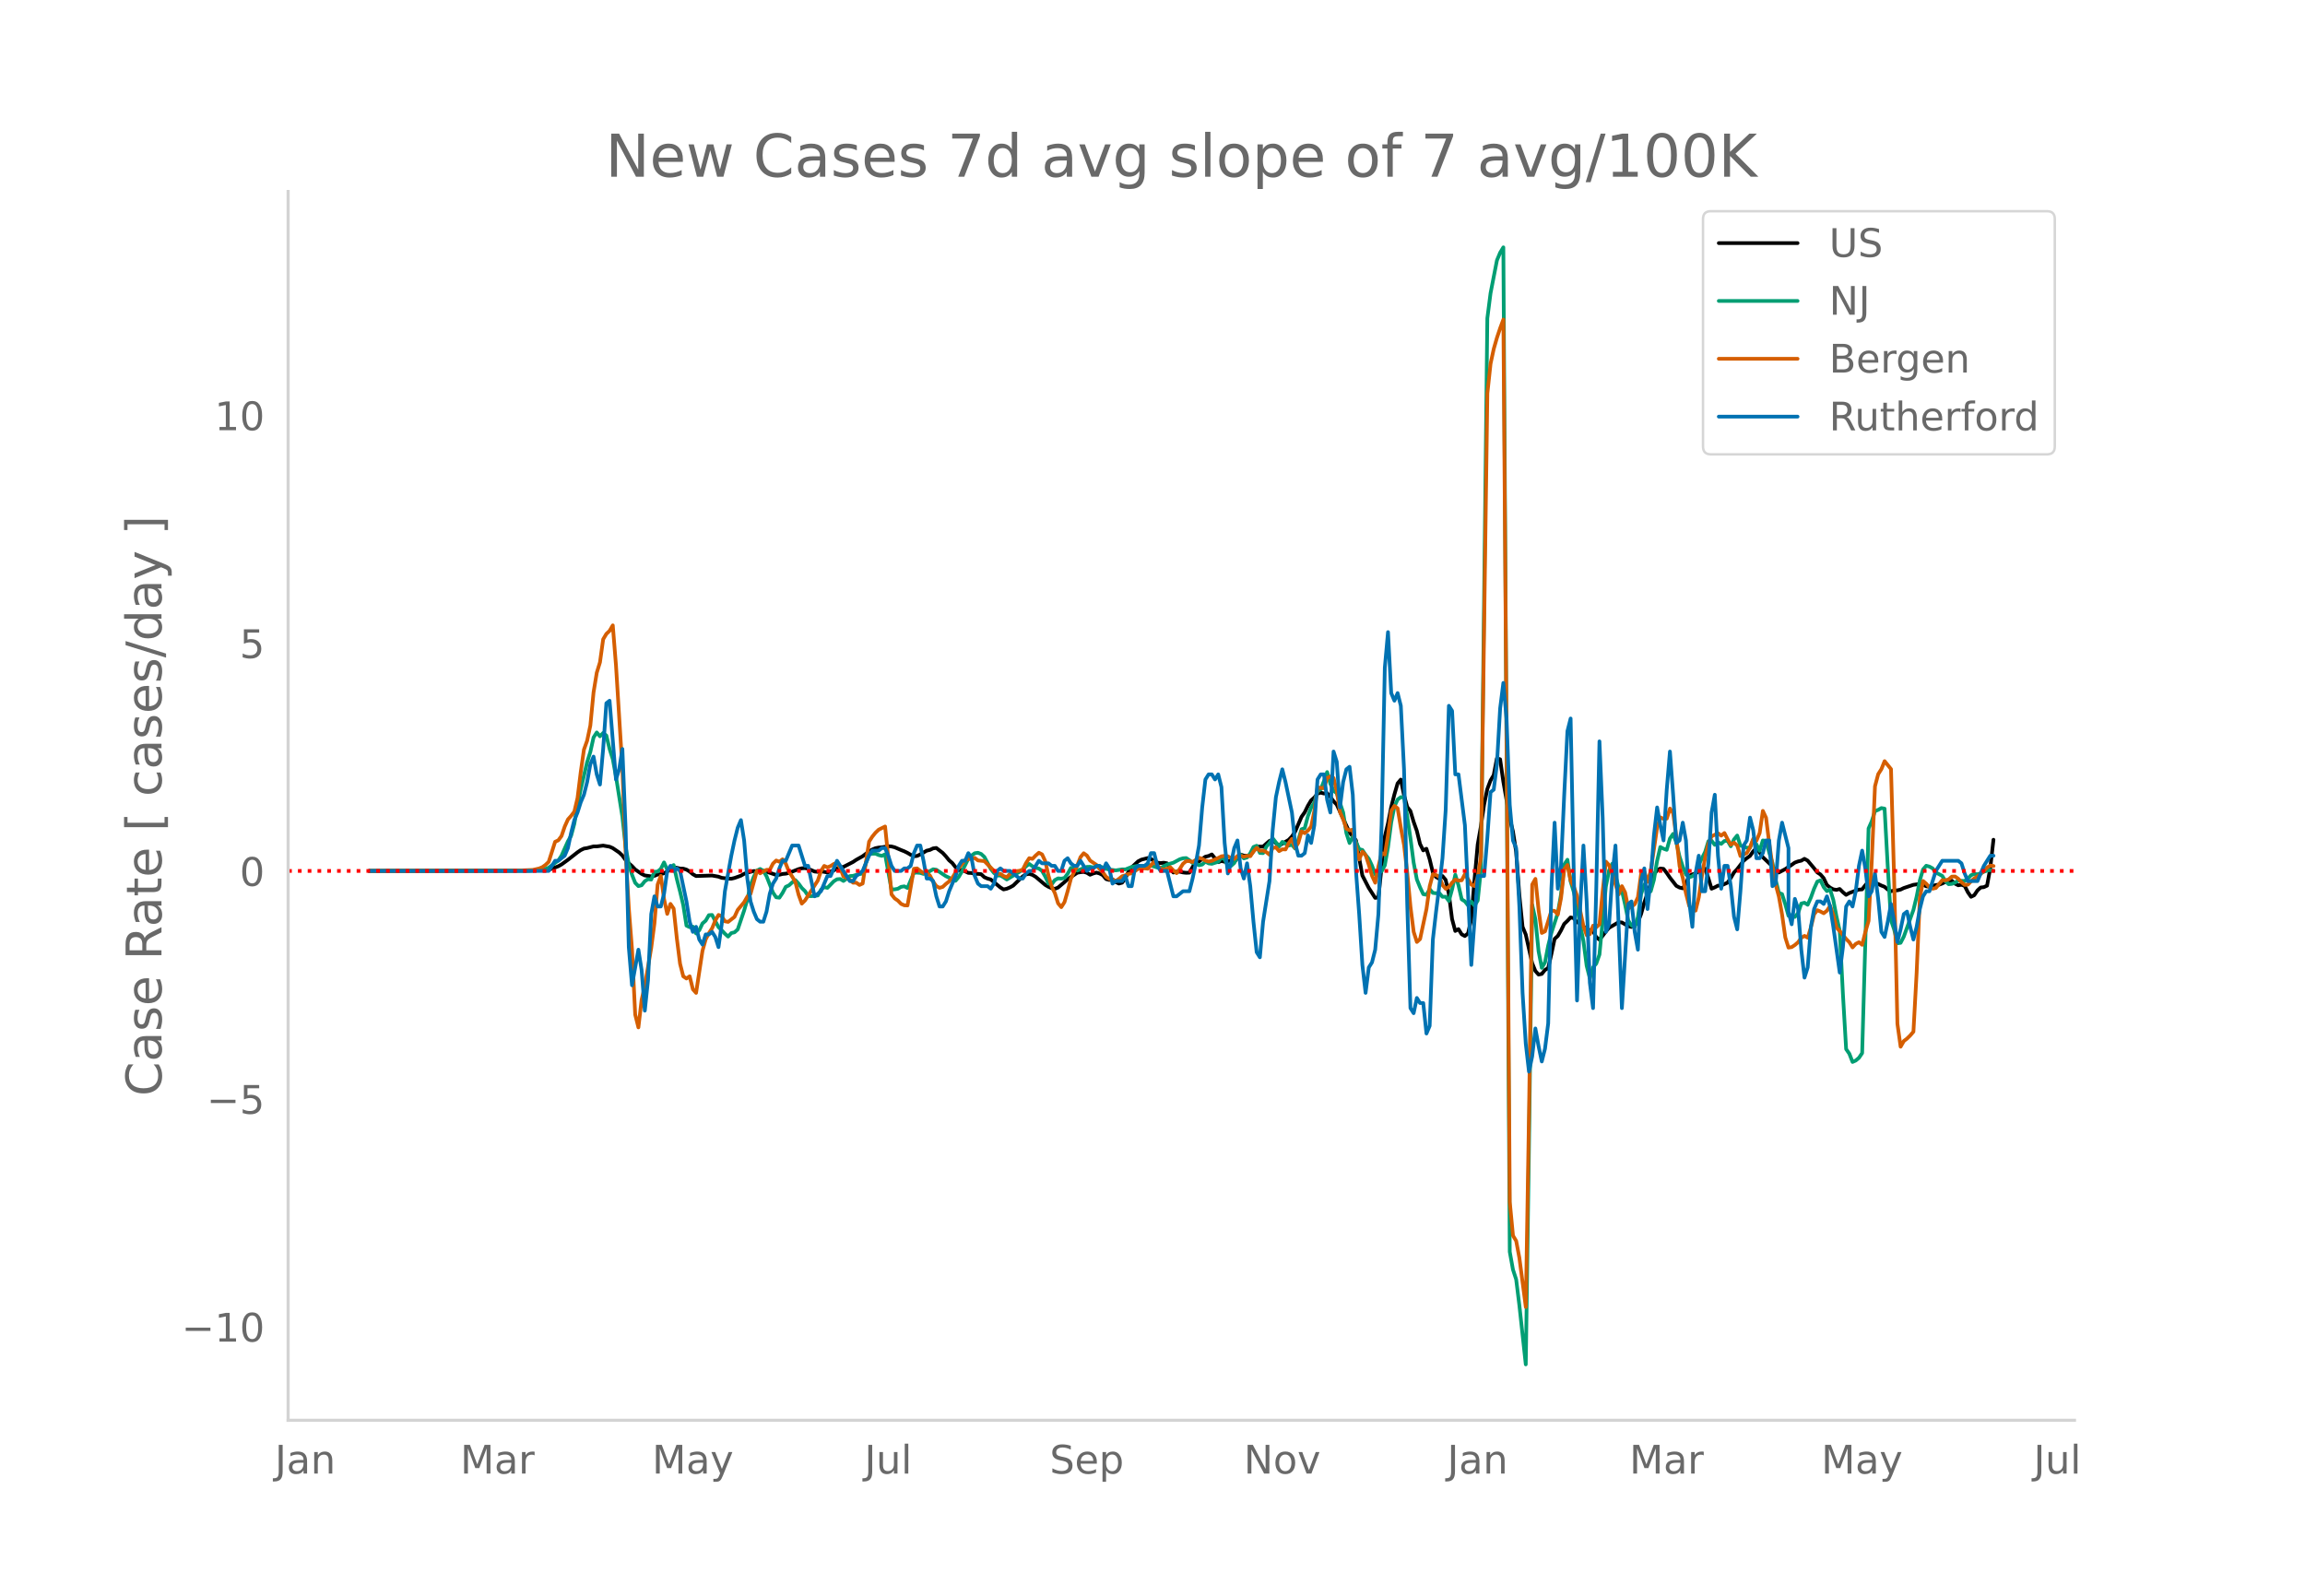 <svg height="864" viewBox="0 0 936 648" width="1248" xmlns="http://www.w3.org/2000/svg" xmlns:xlink="http://www.w3.org/1999/xlink"><defs><style>*{stroke-linecap:butt;stroke-linejoin:round}</style></defs><g id="figure_1"><path d="M0 648h936V0H0z" style="fill:#fff" id="patch_1"/><g id="axes_1"><path d="M117 576.72h725.4V77.76H117z" style="fill:none" id="patch_2"/><path clip-path="url(#p0fae8ebe5b)" d="m149.973 353.66 65.035-.134 6.503-.279 1.3-.165 1.302-.304 2.601-1.022 1.3-.722 2.602-1.887 3.902-3.06 1.3-.883 1.302-.623 1.3-.21 2.602-.673 1.3.008 2.602-.334 2.601.452 1.3.566 2.602 1.772 1.301 1.24 1.3 1.798 1.301 1.322 1.301 1.16 1.3 1.385 2.602 1.778 1.3.644 2.602.364 1.301-.197 1.3-.532 1.301-.176 1.301-.335 1.3-.716 1.301-.951 1.301-.722 1.3.15 1.302.318 1.3.043 1.301.383 1.3.782 1.301 1.09 1.301.744 6.504-.216 2.601.468 1.3.48 2.602.307 1.3.055 1.301-.304 2.602-.933 1.3-.752 1.301-.497 2.602-.63 2.601.113 1.3-.123 1.301.265 3.903 1.32 1.3-.069 1.3-.328 1.302-.121 1.3-.294 3.902-1.55 1.301-.33 1.3-.08 1.302.266 2.6 1.12 1.302.13 1.3-.236 2.602.493 2.601-.826 1.3-.786 1.302-.46 1.3-.185 3.902-2.007 1.301-.873 2.601-1.447 2.602-1.979 1.3-.744 1.301-.544 1.3-.263 1.302-.105 2.601-.445 1.3.103 1.301.324 2.602 1.123 1.3.509 1.301.64 1.3.781 1.302.61 1.3-.14 1.301-.621 2.601-1.523 1.301-.3 1.3-.627 1.302-.177 2.6 2.008 1.302 1.41 1.3 1.598 1.301 1.112 1.3 1.667 1.301 1.24 1.301-.143 2.601 1.236 1.301.05 1.3.356 1.302-.015 1.3.139 1.301 1.226 1.3.554 1.301.366 3.902 3.244 1.301.798 1.3-.28 1.302-.545 1.3-.719 2.602-2.517 1.3-1.242 1.301-.82 1.3-.192 1.301.4 1.301.769 3.902 3.303 1.301.768 1.3.575 1.301.27 1.301-.523 2.601-2.2 1.301-1.219 3.902-2.594 1.301-.236 1.3-.121 1.301.36 1.301.804 1.3-.53 1.301-.348 1.301.372 1.3.686 1.302 1.575 1.3.357 1.301-.267 1.3 1.104 1.301.626 1.301-.344 1.3-1.716 1.301-2.786 1.301-1.75 2.602-2.421 1.3-.674 2.602-.664 1.3.332 1.301.906 1.3.634 1.301.171 1.301-.147 1.3.224 1.302 2.17 1.3 1.584 1.301-.366 1.3.026 1.301.31 1.301.143 1.3-.059 1.301-2.27 1.301-2.043 1.3-.19 1.302-1.105 1.3-.87 1.3-.298 1.302-.618 2.601 3.14 1.3-.474 1.301.294 2.602-.488 1.3.54 2.602-2.974 1.3.447 1.301.095 1.301-.238 1.3-1.613 1.301-1.924 2.602.008 2.601-2.294 1.3-.316 1.302 1.177 1.3 1.01 3.902-2.305 1.301-1.363 1.3-1.93 2.602-6.058 1.3-1.829 1.302-2.667 1.3-2.181 1.301-1.165 1.3-1.573 1.301-.408 1.301.349 1.3-.13 1.302 1.483 1.3 1.775 1.3 1.373 5.204 11.325 2.601 3.19 2.602 14.28 2.6 5.037 2.602 4.04 1.301-.14 2.601-24.698 1.301-5.372 1.3-6.633 1.302-5.14 1.3-4.485 1.3-1.558 1.302 6.287 1.3 4.81 1.301 1.66 1.3 4.37 1.301 3.681 1.301 5.325 1.3 2.62 1.301-.666 1.301 4.228 1.3 5.406 1.302 1.845 1.3.712 1.301-1.111 1.3 1.557 1.301 5.686 1.301 10.216 1.3 4.85 1.301-.751 1.301 2.108 1.3.702 1.302-1.103 1.3-5.748 1.301-16.004 1.3-14.287 1.301-7.44 1.301-8.794 1.3-6.321 1.301-3.473 1.301-2.168 1.3-6.853 1.302.416 1.3 9.068 2.602 14.891 1.3 5.33 1.301 8.275 1.3 17.526 1.301 12.915 1.301 3.15 2.602 11.626 1.3 3.177 1.301 1.46 1.3-.256 1.301-1.616 1.301-.761 1.3-5.662 1.301-6.176 1.301-1.2 1.3-2.235 1.302-2.649 1.3-1.236 1.301-1.422 1.3.324 1.301 1.682 1.301.285 2.601 2.676 1.301.167 1.3.31 1.302 2.576 1.3 1.013 1.301-1.548 1.3-1.779 1.301-1.483 3.902-2.276 1.301.105 2.602 1.498 1.3.322 1.301-.783 1.3-1.166 1.301-3.268 1.301-4.667 3.902-11.432 1.3-1.715 1.302-.703 1.3.152 1.3 1.645 1.302 1.913 2.601 3.333 1.3.688 1.301.323 1.301-1.957 1.3-3.055 1.302-.672 1.3-.28 1.3-.966 1.302-.583 1.3-.45 1.301 3.82 1.3 4.301 1.301-.55 1.301-.698 1.3-.055 2.602-1.154 1.3-1.91 1.302-2.213 1.3-1.37 2.602-3.381 1.3-1.084 1.301-.893 1.3-1.875 1.302-1.25 1.3 1.706 1.3 1.927 2.602 2.473 1.301 1.2 1.3 1.621 1.301.916 2.602-1.362 2.601-1.736 1.3-.922 1.302-.48 1.3-.292 1.301-.754 1.3.72 2.602 3.105 1.3 1.682 1.302.847 1.3 1.51 1.3 2.737 1.302 1.093 1.3.693 1.301.222 1.3-.36 1.301 1.294 1.301 1.087 1.3-.732 2.602-.992 1.3-.403 1.302-.09 1.3-1.69 1.301-1.504 2.601.589 1.301.402 1.3.64 1.301.503 1.301 1.113 1.3.69 1.302-.28 1.3-.087 1.301-.295 1.3-.632 3.903-1.304 2.601-.361 1.3.287 1.302.665 1.3.176 2.602-.675 1.3-.139 1.301-.473 1.3-.667 1.301-.495 1.301.012 1.3 1.187 1.302.671 1.3-.212 1.301.433 1.3 2.574 1.301 1.88 1.301-.633 1.3-1.934 1.301-1.206 1.301-.146 1.3-.6 1.302-7.095 1.3-11.56h0" style="fill:none;stroke:#000;stroke-linecap:round;stroke-width:1.5" id="line2d_1"/><path clip-path="url(#p0fae8ebe5b)" d="m149.973 353.656 65.035-.097 3.902-.228 1.3-.185 1.301-.323 1.3-.485 3.903-2.912 1.3-1.964 2.602-5.832 1.3-2.27 1.301-4.85 1.301-7.466 1.3-6.573 2.602-10.99 1.301-4.163 1.3-5.855 1.301-2.039 1.301 1.567 1.3-1.358 1.301 1.05 1.301 5.42 1.3 4.142 1.302 7.086 2.601 16.33 1.3 12.11 1.301 7.222 1.301 4.224 1.3 3.27 1.301 1.337 1.301-.351 1.3-1.648 1.302-.827 1.3.17 1.301-3.159 1.3-.104 1.301-1.092 1.301-2.609 1.3 2.96 2.602-1.889 1.3 5.685 1.302 5.06 1.3 5.519 1.301 8.323 1.3.635 1.301-.212 1.301 2.755 1.3-1.293 1.301-2.761 1.301-1.123 1.3-2.236 1.302-.092 2.601 4.962 1.3 1.231 1.301 1.422 1.301 1.172 1.3-1.431 1.301-.304 1.301-1.17 2.602-7.672 1.3-4.477 1.3-5.848 1.302-3.357 1.3-2.538 1.301-.664 1.3.734 1.301 2.236 2.602 6.603 1.3 1.926 1.301.168 1.3-1.943 1.302-2.466 1.3-.604 1.301-1.188 1.3-.931 1.301 1.399 1.301 1.794 1.3 1.256 1.302 1.997 1.3.06 2.602-.27 1.3-2.341 1.301-1.06 1.3.307 2.602-2.683 1.3-.81 1.302-.11 1.3.795 1.3-.904 1.302-1.088 1.3-.085 1.301-.402 2.601-.553 1.301-4.196 1.3-3.78 2.602-.075 1.3.564 1.302.327 1.3-.642 2.602 14.335 1.3-.106 1.301-.234 1.3-.768 1.302-.208 1.3.672 2.602-6.208 1.3-.025 1.301.11 1.3.413 1.301-.32 1.301-.852 1.3-.718 1.302.189 2.6 1.777 1.302.849 1.3.605 1.301.891 1.3.353 1.301-1.58 1.301-2.198 2.601-5.193 1.301-1.282 1.3-.927 1.302-.19 1.3.496 1.301 1.212 2.601 4.864 1.301 1.639 1.3 1.06 1.301-.054 1.301.752 1.3.89 2.602-1.564 3.902-2.404 1.301-1.386 1.3-.96 1.301.943 1.301.625 1.3.3 1.302.945 1.3 2.3 1.301 2.824 1.3.317 1.301-1.716 1.301-.69 1.3.12 1.301-.278 1.301-1.722 1.3-2.362 1.302.176 1.3.9 3.902-1.486 1.301-.04 1.3.24 1.301-.381 1.301-.07 2.602 1.033 1.3.28 2.602.356 2.601-.417 1.3.032 2.602-1.027 2.602-.48 1.3.263 1.301-.123 1.3-.48 1.301.24 2.602.86 1.3.218 2.602-1.47 2.601-.737 2.602-1.401 1.3-.396 1.301-.082 1.3.869 1.301 1.131 1.301.153 1.3.757 1.302-.287 1.3-1.206 1.3.738 1.302.177 2.601-.84 1.3-1.733 1.301.812 1.301 2.532 1.3.058 1.302-1.174 1.3-2.474 1.3-.863 1.302 1.483 1.3-.38 1.301-1.718 1.3-2.54 1.301-.5 1.301 2.91 1.3.086 1.302-2.569 1.3-1.585 1.3-1.899 2.602 3.372 1.301-1.888 2.601 1.494 1.301-.333 1.3 1.535 1.302-3.485 1.3-4.339 1.3-.412 1.302-4.92 1.3-3.454 1.301-2.056 1.3-4.61 1.301-.773 1.301-3.33 1.3-3.67 1.302 4.747 1.3 2.842 1.3 1.006 2.602 7.842 1.301 8.355 1.3 4.027 1.301-2.554 1.301 2.092 1.3 2.94 1.302.338 1.3 2.005 1.3 1.578 1.302 2.789 1.3 3.552 2.602-1.252 1.3-2.398 1.301-7.415 1.3-10.011 1.302-6.556 1.3-2.77 1.3-.968 1.302.164 1.3 7.598 1.301 8.901 1.3 9.934 1.301 6.814 1.301 3.227 1.3 2.768 1.301.242 1.301-2.268 1.3 1.5 1.302.145 1.3-.074 1.301 1.52 1.3-.036 1.301 1.735 1.301-4.745 1.3-5.9 1.301 4.292 1.301 5.69 1.3.814 1.302 1.662 1.3-1.582 1.301 1.659 1.3-2.086 1.301-12.562 2.602-223.875 1.3-10.157 2.602-13.364 1.3-3.118 1.301-2.156 2.602 407.887 1.3 7.213 1.301 3.992 1.3 10.515 2.602 23.993 1.3-88.83 1.302-97.771 1.3 5.837 1.301 13.015 1.3 6.73 1.301-2.236 1.301-6.817 1.3-5.145 2.602-8.078 1.3-7.552 1.302-12.102 1.3-1.973 1.301 8.807 1.3 4.333 1.301 5.725 1.301 7.749 1.3 6.43 1.301 9.99 1.301 5.175 1.3-4.545 1.302-1.493 1.3-3.671 2.602-27.622 1.3-6.56 1.301-2.707 2.601 9.71 1.301 1.132 1.3 5.721 1.302 6.52 1.3 1.992 1.301.672 1.3-4.041 1.301-9.359 1.301-3.92 1.3 2.681 1.301.108 1.301-4.651 1.3-7.749 1.302-5.595 1.3.69 1.3.458 1.302-4.614 1.3-1.877 1.301 3.561 1.3 5.664 1.301 4.037 1.301 3.193 1.3 1.205 1.302-.461 1.3-1.093 1.3-3.597 2.602-5.24 1.301-4.273 1.3-.221 1.301 1.685 1.301-1.041 1.3.648 1.302-1.18 1.3-.074 1.3 2.228 1.302-2.783 1.3-1.577 1.301 4.122 1.3.33 1.301.54 1.301-.116 1.3-3.146 1.302 1.86 1.3 2.61 1.3-4.209 1.302.181 1.3 4.794 1.301 4.143 1.3 6.87 1.301 5.295 1.301.489 1.3 4.122 1.302 4.69 1.3-.232 1.3.712 1.302-1.541 1.3-3.908 1.301-.323 1.3.827 1.301-2.946 1.301-3.6 1.3-2.859 1.302-.506 1.3 2.753 1.3 1.631 1.302-.672 1.3 4.271 1.301 6.797 1.3 5.695 1.301 25.749 1.301 22.311 1.3 1.863 1.302 3.346 1.3-.579 1.3-1.094 1.302-1.922 2.601-91.214 1.3-2.928 1.301-4.117 1.301-.515 1.3-.727 1.301.23 1.301 23.771 1.3 21.561 1.302 3.793 1.3 5.56 1.301-.196 1.3-2.511 3.903-10.83 1.3-5.374 1.301-6.63 1.3-4.446 1.302-1.507 1.3.344 1.301.723 1.3 1.663 2.602 1.39 1.3 2.158 1.301 1.212 1.301-.124 1.3-.54 1.302-.778 2.601.143 1.3-.993 1.301-1.359 1.301-.518 1.3.14 1.301-.391 1.301-.64 1.3-.44 1.302-.272 1.3.357h0" style="fill:none;stroke:#009e73;stroke-linecap:round;stroke-width:1.5" id="line2d_2"/><path clip-path="url(#p0fae8ebe5b)" d="m149.973 353.656 57.23-.1 5.203-.143 3.902-.162 2.602-.587 1.3-.527 1.301-.931 1.3-1.236 2.602-8.143 1.301-.607 1.3-1.742 1.301-3.829 1.301-2.896 1.3-1.459 1.301-1.721 1.301-5.55 1.3-10.533 1.302-9.095 1.3-3.646 1.301-6.158 1.3-13.45 1.301-7.96 1.301-4.233 1.3-9.358 1.301-2.188 1.301-1.236 1.3-2.228 1.302 16.245 2.601 41.91 1.3 33.846 1.301 22.727 1.301 16.812 1.3 26.535 1.301 5.185 1.301-11.201 1.3-5.651 2.602-15.435 1.301-9.925 1.3-15.78 1.301-3.544 1.301 9.378 1.3 6.057 1.301-4.052 1.301 1.904 1.3 12.154 1.302 10.25 1.3 5.104 1.301.89 1.3-.91 1.301 5.266 1.301 1.478 2.601-17.095 1.301-4.639 1.3-2.512 1.302-1.985 1.3-3.16 1.301-2.268 1.3.527 1.301 2.066 1.301.243 2.601-2.046 1.301-2.836 2.602-3.12 1.3-2.268 1.3-1.073 2.602-9.44 1.301 1.054 1.3-.79 1.301-.628 1.301.02 1.3-2.552 1.302-1.256 1.3.506 1.3-.992 1.302 1.762 1.3 3.282 1.301 1.944 1.3 2.248 1.301 5.145 1.301 3.606 1.3-1.276 5.204-8.102 1.3-3.87 1.301-2.065 1.3.587 1.301-.527 1.301-.85 1.3-.446 1.302 2.107 1.3 3.423 1.3.527 1.302.83 1.3 1.175 1.301-.02 1.3.931 1.301-.587 2.602-16.995 1.3-2.025 1.301-1.6 1.3-1.236 2.602-1.296 1.301 12.66 1.3 14.908 1.301 1.64 1.301.892 1.3 1.336 1.302.568 1.3.06 2.602-14.887 1.3-.163 1.301 1.054 1.3.85 1.301-.06 1.301 1.053 1.3 2.512 1.302 1.782 1.3.71 1.3-.386 1.302-1.215 1.3-1.033 1.301-1.479 1.3-2.106 1.301-1.844 2.602-3.18 1.3-.445 1.301-.142 1.3-.304 1.302 1.013 2.601.263 5.203 5.287 1.3-.122 1.301.892 1.3.465 1.302-1.336 1.3-.932 2.602-.345 1.3-.486 1.301-2.633 1.3-1.985 1.301.284 1.301-1.357 1.3-1.135 1.302.669 1.3 2.754 1.301 5.834 1.3 4.517 1.301 2.633 1.301 4.132 1.3 1.56 1.301-2.046 1.301-4.497 1.3-5.003 2.602-5.428 1.301-3.342 1.3-1.58 1.301.952 1.301 2.046 2.601 1.742 1.301 1.742 1.3 1.276 1.302 1.843 1.3.87 1.301.203 1.3.628 1.301-.911 1.301-1.053 1.3-.365 1.301-.587 1.301-.243 2.602-1.803 2.601-.203 1.3.142 2.602-2.816 2.601 2.877 1.301.324 1.3-.365 1.302-.648 1.3 1.337 1.301 1.094 1.3-1.742 1.301-2.066 1.301-1.074h1.3l1.301.365 2.602-1.742 1.3.445 1.301.73 1.3.384 1.302-.303 2.601-1.155 1.3-.668 1.301-.203 1.301.182 1.3.79 1.302.284 1.3-1.215h1.3l1.302.303 1.3-.344 1.301.162 1.3-1.944 1.301-1.459 1.301 1.175 1.3-.081 1.302.648 1.3 1.053 1.3-2.775 1.302-.222 1.3 1.539 1.301-.75 1.3.061 1.301-2.592 1.301-1.702 1.3 3.646 1.302-2.066 1.3-4.618 1.3.729 1.302-1.074 1.3-1.62 1.301-6.421 1.3-9.52 1.301.263 1.301.122 1.3-4.193 1.302-.588 1.3.628 1.3 5.348 1.302 8.487 1.3 2.977 1.301 3.788 1.3.648 1.301-.263 1.301 6.907 1.3 5.186 1.302-3.2 1.3 1.437 1.3 3.95 1.302 4.457 1.3 2.815 1.301-6.684 1.3-5.368 1.301.608 1.301-8.001 1.3-9.763 1.302-2.006 1.3.993 1.3 7.88 1.302 7.048 1.3 11.262 1.301 13.794 1.3 10.189 1.301 4.091 1.301-1.195 2.601-12.194 1.301-9.236 1.3-4.922 1.302.385 1.3.648 1.301 3.423 1.3 1.499 1.301-.77 1.301-1.762 1.3-1.215 1.301.405 1.301-.122 1.3-2.511 2.602 4.294 1.301.587 1.3-3.605 1.301-8.265 2.602-188.214 1.3-12.052 1.301-6.037 1.3-4.517 1.302-3.889 1.3-3.504 1.301 171.504 1.3 186.878 1.301 13.632 1.301 2.167 1.3 6.907 2.602 19.912 1.3-78.713 1.302-92.832 1.3-2.309 1.301 12.74 1.3 9.217 1.301-.648 2.602-8.426 1.3.141 1.301 1.439 1.3-6.705 1.302-11.708 1.3-1.701 1.301 6.42 1.3 2.432 1.301 3.727 2.602 12.274 1.3 3.667 1.301-.426 1.3-3.443 1.302.668 1.3-1.235 1.301-13.51 1.3-11.931 1.301 1.458 1.301 3.727 2.601 8.143 1.301-3.363 1.3 2.553 1.302 6.522 1.3-.75 1.301-.992 1.3-2.836 1.301-9.58 1.301-.831 1.3 4.193 1.301-4.538 2.602-17.642 1.3-4.031 1.301.608 1.3-.102 1.302-4.091 1.3 1.884 1.301 9.864 1.3 11.627 1.301 4.76 1.301 6.32 1.3 5.063 1.302 1.904 1.3.02 1.3-5.367 1.302-8.953 1.3-7.373 1.301-5.47 1.3-3.017 2.602-1.236 1.3.973 1.302-1.054 1.3 2.552 1.3 2.168 1.302-.83 1.3 1.194 1.301 4.254 2.601-1.215 1.301-2.33 1.3-3.463 1.302.75 1.3-3.1 1.3-8.973 1.302 2.795 1.3 10.513 1.301 8.993 1.3 7.637 1.301 4.84 1.301 7.394 1.3 9.216 1.302 4.132 1.3-.202 1.3-.851 1.302-1.134 1.3-1.783 1.301-.79 1.3.73 1.301-4.214 1.301-5.307 1.3-1.64 1.302.547 1.3.688 1.3-1.033 1.302-1.944 1.3 3.646 1.301 5.205 1.3 1.378 2.602 3.22 1.3 1.297 1.302 2.106 1.3-1.438 1.3-.668 1.302 1.053 1.3-5.246 1.301-4.477 1.3-24.468 1.301-30.181 1.301-4.922 1.3-2.046 1.301-3.241 2.602 3.22 1.3 45.798 1.301 57.628 1.301 9.297 1.3-2.289 1.301-.993 1.301-1.276 1.3-1.54 1.301-23.941 1.301-30.343 1.3-6.907 1.302 1.134 1.3 1.438 1.301.567 1.3-.303 2.602-3.16 1.3.06 1.301-.384 1.301-1.135 1.3-.04 1.302.932 1.3 1.397 1.301 1.094 1.3-.121 1.301-1.358 1.301-1.174 1.3-.83 1.301-.993 2.602-2.573 1.3-.83 1.301.202h0" style="fill:none;stroke:#d55e00;stroke-linecap:round;stroke-width:1.5" id="line2d_3"/><path clip-path="url(#p0fae8ebe5b)" d="M149.973 353.656h72.839l2.601-4.126h1.301l2.601-2.063 1.301-3.095 1.3-6.19 1.301-5.159 1.301-3.094 1.3-4.127 1.302-3.095 1.3-5.158 1.301-7.222 1.3-3.095 1.301 7.222 1.301 4.126 1.3-14.443 1.301-18.57 1.301-1.031 2.602 31.981 1.3-4.126 1.301-8.254 1.3 31.981 1.301 48.488 1.301 15.475 2.601-14.443 1.301 8.253 1.3 16.506 1.302-12.38 1.3-26.822 1.301-7.222 1.3 4.127h1.301l1.301-5.159 1.3-9.285 1.301-2.063 1.301 2.063 1.3-1.031 1.302 1.031 2.601 12.38 1.3 8.253 1.301 4.127 1.301-2.063 1.3 5.158 1.301 2.063 1.301-4.126h1.3l1.302-1.032 1.3 2.063 1.301 4.127 1.3-9.285 1.301-13.411 2.602-14.443 1.3-6.19 1.301-5.159 1.3-3.095 1.302 8.254 1.3 15.474 1.3 9.285 1.302 4.127 1.3 3.095 1.301 1.031h1.3l1.301-4.126 1.301-7.222 1.3-4.126 1.302-2.064 1.3-4.126 1.3-3.095h1.302l2.601-6.19h2.601l2.602 8.253h1.3l2.602 12.38 2.601-2.063 2.602-6.19h1.3l2.602-6.19 5.203 8.253h1.3l1.301-2.063 2.601-2.064 2.602-6.19 1.3-2.063h2.602l1.3-1.031h1.301l1.301 3.095 1.3 4.126 1.301 2.063h2.602l1.3-1.031h1.301l1.3-1.032 1.302-5.158 1.3-3.095h1.301l1.3 6.19 1.301 7.221h1.301l1.3 1.032 1.302 6.19 1.3 4.127h1.3l1.302-2.064 1.3-4.126 2.602-6.19 1.3-4.127 1.301-2.063h1.3l1.301-3.095 1.301 2.063 1.3 7.222 1.302 3.095 1.3 1.031h2.602l1.3 1.032 1.301-2.063 1.3-5.159 1.301-1.031 1.301 1.031h2.602l3.902 3.095h1.3l1.301-2.063 1.3-1.032h1.301l2.602-4.126 1.3 1.032h2.602l1.3 1.031h1.301l1.301 2.063h1.3l1.301-4.126 1.301-1.032 1.3 2.064 1.302 1.031h1.3l1.301-2.063 2.601 4.126 1.301-1.031h1.3l1.301-1.032h1.301l1.3 2.063 1.302-3.094 1.3 2.063 1.301 6.19 1.3-1.032h2.602l1.3-2.063 1.301 4.126h1.301l1.3-7.221 1.302-1.032h2.601l1.3-1.031 1.301-4.127h1.301l1.3 5.158 1.301 2.063h2.602l2.601 10.317h1.301l2.601-2.063h2.602l1.3-5.159 1.301-6.19 1.3-7.221 1.302-15.475 1.3-11.348 1.3-2.063h1.302l1.3 2.063 1.301-2.063 1.3 5.158 1.301 22.696 1.301 12.38 1.3-4.126 1.302-6.19 1.3-3.095 1.3 11.348 1.302 4.126 1.3-6.19 1.301 9.285 1.3 14.443 1.301 12.38 1.301 2.064 1.3-14.444 2.602-16.506 1.3-20.633 1.302-13.411 1.3-6.19 1.301-5.158 1.3 5.158 2.602 12.38 1.3 12.38 1.302 5.158h1.3l1.3-1.032 1.302-7.222 1.3 3.095 1.301-7.221 1.3-18.57 1.301-2.063h1.301l1.3 10.316 1.302 5.159 1.3-24.76 1.3 4.127 1.302 18.57 1.3-10.317 1.301-5.158 1.3-1.032 1.301 11.348 1.301 30.95 1.3 17.538 1.302 20.633 1.3 11.348 1.3-10.317 1.302-2.063 1.3-5.158 1.301-14.443 1.3-36.108 1.301-63.962 1.301-14.444 1.3 24.76 1.302 3.095 1.3-3.095 1.3 5.158 1.302 25.792 1.3 54.677 1.301 42.298 1.3 2.063 1.301-6.19 1.301 2.063h1.3l1.301 12.38 1.301-3.095 1.3-35.076 1.302-11.348 1.3-10.317 1.301-11.348 1.3-19.601 1.301-42.298 1.301 2.064 1.3 25.79h1.301l2.602 20.634 2.601 56.74 2.602-36.107h2.601l1.3-15.475 1.301-18.57 1.301-1.031 1.3-10.317 1.302-22.696 1.3-10.317 1.301 14.444 1.3 35.076 1.301 14.443 1.301 3.095 1.3 23.728 1.301 35.076 1.301 20.633 1.3 11.348 1.302-6.19 1.3-11.348 1.301 7.221 1.3 6.19 1.301-5.158 1.301-10.317 1.3-54.677 1.301-26.823 1.301 26.823 1.3-9.285 1.302-28.886 1.3-25.791 1.301-5.158 1.3 63.962 1.301 50.55 1.301-38.17 1.3-24.76 1.301 22.696 1.301 33.013 1.3 10.317 1.302-48.488 1.3-59.836 1.301 30.95 1.3 46.424 1.301-3.095 1.301-19.601 1.3-12.38 2.602 66.026 2.602-42.298 1.3-1.032 1.301 12.38 1.3 7.222 1.301-27.855 1.301-5.158 1.3 16.506 1.301-12.38 1.301-17.538 1.3-11.348 1.302 7.222 1.3 6.19 1.3-20.633 1.302-15.475 1.3 17.538 1.301 19.601 1.3-1.031 1.301-7.222 1.301 7.222 1.3 24.76 1.302 10.316 1.3-21.665 1.3-7.221 1.302 14.443h1.3l1.301-11.348 1.3-20.633 1.301-7.222 1.301 24.76 1.3 13.411 1.302-9.285h1.3l1.3 8.253 1.302 12.38 1.3 5.158 1.301-15.474 1.3-18.57 1.301-2.063 1.301-9.285 1.3 5.158 1.302 11.348h1.3l1.3-2.063 1.302-5.158h1.3l1.301 18.57 1.3-1.032 1.301-17.538 1.301-7.222 2.602 10.317v25.79l1.3 5.16 1.3-10.317 1.302 4.126 1.3 16.507 1.301 11.348 1.3-4.127 1.301-16.506 1.301-7.222 1.3-3.095h1.302l1.3 1.032 1.3-3.095 1.302 4.127 1.3 8.253 2.602 18.57 1.3-10.317 1.301-16.506 1.3-2.064 1.302 2.064 1.3-6.19 1.3-10.317 1.302-6.19 1.3 7.222 1.301 11.348 1.3-2.063 1.301-7.222 1.301 10.317 1.3 13.411 1.301 2.063 1.301-6.19 1.3-7.221 1.302 7.221 1.3 8.254 1.301-5.159 1.3-6.19 1.301-1.031 1.301 6.19 1.3 5.158 1.301-5.158 1.301-7.222 1.3-5.158 1.302-2.063h1.3l2.602-8.254 2.601-4.126h6.504l1.3 1.032 1.301 4.126 1.3 3.095h3.903l2.601-6.19 2.602-4.126h1.3" style="fill:none;stroke:#0072b2;stroke-linecap:round;stroke-width:1.5" id="line2d_4"/><path clip-path="url(#p0fae8ebe5b)" d="M117 353.656h725.4" style="fill:none;stroke:red;stroke-dasharray:1.5,2.475;stroke-dashoffset:0;stroke-width:1.5" id="line2d_5"/><path d="M117 576.72V77.76" style="fill:none;stroke:#d3d3d3;stroke-linecap:square;stroke-linejoin:miter;stroke-width:1.25" id="patch_3"/><path d="M117 576.72h725.4" style="fill:none;stroke:#d3d3d3;stroke-linecap:square;stroke-linejoin:miter;stroke-width:1.25" id="patch_4"/><g id="matplotlib.axis_1"><g id="xtick_1"><g style="fill:#696969" transform="matrix(.16 0 0 -.16 111.626 598.378)" id="text_1"><defs><path d="M9.813 72.906h9.859V5.078q0-13.187-5-19.14-5-5.954-16.094-5.954h-3.75v8.297h3.078q6.531 0 9.219 3.672Q9.813-4.39 9.813 5.078z" id="DejaVuSans-74"/><path d="M34.281 27.484q-10.89 0-15.093-2.484-4.204-2.484-4.204-8.5 0-4.781 3.157-7.594 3.156-2.797 8.562-2.797 7.485 0 12 5.297 4.516 5.297 4.516 14.078v2zm17.922 3.72V0H43.22v8.297Q40.14 3.328 35.547.953q-4.594-2.375-11.234-2.375-8.391 0-13.36 4.719Q6 8.016 6 15.922q0 9.219 6.172 13.906 6.187 4.688 18.437 4.688h12.61v.89q0 6.203-4.078 9.594-4.078 3.39-11.453 3.39-4.688 0-9.141-1.124-4.438-1.125-8.531-3.375v8.312q4.921 1.906 9.562 2.844 4.64.953 9.031.953 11.875 0 17.735-6.156 5.86-6.14 5.86-18.64z" id="DejaVuSans-97"/><path d="M54.89 33.016V0h-8.984v32.719q0 7.765-3.031 11.61-3.031 3.858-9.078 3.858-7.281 0-11.484-4.64-4.204-4.625-4.204-12.64V0H9.08v54.688h9.03v-8.5q3.235 4.937 7.594 7.374Q30.078 56 35.797 56q9.422 0 14.25-5.828 4.844-5.828 4.844-17.156z" id="DejaVuSans-110"/></defs><use xlink:href="#DejaVuSans-74"/><use x="29.492" xlink:href="#DejaVuSans-97"/><use x="90.771" xlink:href="#DejaVuSans-110"/></g></g><g id="xtick_2"><g style="fill:#696969" transform="matrix(.16 0 0 -.16 186.907 598.378)" id="text_2"><defs><path d="M9.813 72.906h14.703l18.593-49.61 18.703 49.61h14.704V0H66.89v64.016l-18.797-50h-9.907l-18.796 50V0H9.813z" id="DejaVuSans-77"/><path d="M41.11 46.297q-1.516.875-3.297 1.281Q36.03 48 33.89 48q-7.625 0-11.703-4.953-4.079-4.953-4.079-14.234V0H9.08v54.688h9.03v-8.5q2.844 4.984 7.375 7.39Q30.031 56 36.531 56q.922 0 2.047-.125 1.125-.11 2.484-.36z" id="DejaVuSans-114"/></defs><use xlink:href="#DejaVuSans-77"/><use x="86.279" xlink:href="#DejaVuSans-97"/><use x="147.559" xlink:href="#DejaVuSans-114"/></g></g><g id="xtick_3"><g style="fill:#696969" transform="matrix(.16 0 0 -.16 264.803 598.378)" id="text_3"><defs><path d="M32.172-5.078q-3.797-9.766-7.422-12.735-3.61-2.984-9.656-2.984H7.906v7.516h5.282q3.703 0 5.75 1.765Q21-9.766 23.483-3.219l1.61 4.094-22.11 53.813H12.5l17.094-42.766 17.093 42.766h9.516z" id="DejaVuSans-121"/></defs><use xlink:href="#DejaVuSans-77"/><use x="86.279" xlink:href="#DejaVuSans-97"/><use x="147.559" xlink:href="#DejaVuSans-121"/></g></g><g id="xtick_4"><g style="fill:#696969" transform="matrix(.16 0 0 -.16 351.034 598.378)" id="text_4"><defs><path d="M8.5 21.578v33.11h8.984V21.922q0-7.766 3.016-11.656 3.031-3.875 9.094-3.875 7.265 0 11.484 4.64 4.234 4.64 4.234 12.656v31h8.985V0h-8.984v8.406Q42.047 3.422 37.718 1q-4.313-2.422-10.032-2.422-9.421 0-14.312 5.86Q8.5 10.296 8.5 21.578zM31.11 56z" id="DejaVuSans-117"/><path d="M9.422 75.984h8.984V0H9.422z" id="DejaVuSans-108"/></defs><use xlink:href="#DejaVuSans-74"/><use x="29.492" xlink:href="#DejaVuSans-117"/><use x="92.871" xlink:href="#DejaVuSans-108"/></g></g><g id="xtick_5"><g style="fill:#696969" transform="matrix(.16 0 0 -.16 426.25 598.378)" id="text_5"><defs><path d="M53.516 70.516V60.89q-5.61 2.687-10.594 4-4.984 1.328-9.625 1.328-8.047 0-12.422-3.125t-4.375-8.89q0-4.845 2.906-7.313 2.907-2.453 11.016-3.97l5.953-1.218q11.031-2.11 16.281-7.406 5.25-5.297 5.25-14.172 0-10.61-7.11-16.078-7.093-5.469-20.812-5.469-5.172 0-11.015 1.172Q13.14.922 6.89 3.219v10.156q6-3.36 11.765-5.078 5.766-1.703 11.328-1.703 8.438 0 13.032 3.312 4.593 3.328 4.593 9.485 0 5.359-3.297 8.39-3.296 3.032-10.812 4.547L27.484 33.5q-11.03 2.188-15.968 6.875-4.922 4.688-4.922 13.047 0 9.672 6.812 15.234 6.813 5.563 18.766 5.563 5.14 0 10.453-.938 5.328-.922 10.89-2.765z" id="DejaVuSans-83"/><path d="M56.203 29.594v-4.39H14.891q.593-9.282 5.593-14.142 5-4.859 13.938-4.859 5.172 0 10.031 1.266 4.86 1.265 9.656 3.812v-8.5Q49.266.734 44.187-.344 39.11-1.422 33.892-1.422q-13.094 0-20.735 7.61-7.64 7.625-7.64 20.625 0 13.421 7.25 21.296Q20.016 56 32.328 56q11.031 0 17.453-7.11 6.422-7.093 6.422-19.296zm-8.984 2.64q-.094 7.36-4.125 11.75-4.032 4.407-10.672 4.407-7.516 0-12.031-4.25-4.516-4.25-5.203-11.97z" id="DejaVuSans-101"/><path d="M18.11 8.203v-29H9.077v75.484h9.031v-8.296q2.844 4.875 7.157 7.234Q29.594 56 35.594 56q9.968 0 16.187-7.906 6.235-7.907 6.235-20.797T51.78 6.484q-6.218-7.906-16.187-7.906-6 0-10.328 2.375-4.313 2.375-7.157 7.25zm30.578 19.094q0 9.906-4.079 15.547-4.078 5.64-11.203 5.64-7.14 0-11.218-5.64-4.079-5.64-4.079-15.547 0-9.906 4.078-15.547 4.079-5.64 11.22-5.64 7.124 0 11.202 5.64t4.078 15.547z" id="DejaVuSans-112"/></defs><use xlink:href="#DejaVuSans-83"/><use x="63.477" xlink:href="#DejaVuSans-101"/><use x="125" xlink:href="#DejaVuSans-112"/></g></g><g id="xtick_6"><g style="fill:#696969" transform="matrix(.16 0 0 -.16 505.057 598.378)" id="text_6"><defs><path d="M9.813 72.906h13.28l32.329-60.984v60.984h9.562V0h-13.28L19.39 60.984V0H9.813z" id="DejaVuSans-78"/><path d="M30.61 48.39q-7.22 0-11.422-5.64-4.204-5.64-4.204-15.453 0-9.813 4.172-15.453 4.188-5.64 11.453-5.64 7.188 0 11.375 5.655 4.203 5.672 4.203 15.438 0 9.719-4.203 15.406-4.187 5.688-11.375 5.688zm0 7.61q11.718 0 18.406-7.625 6.703-7.61 6.703-21.078 0-13.422-6.703-21.078-6.688-7.64-18.407-7.64-11.765 0-18.437 7.64-6.656 7.656-6.656 21.078 0 13.469 6.656 21.078Q18.844 56 30.609 56z" id="DejaVuSans-111"/><path d="M2.984 54.688H12.5L29.594 8.797l17.093 45.89h9.516L35.687 0H23.485z" id="DejaVuSans-118"/></defs><use xlink:href="#DejaVuSans-78"/><use x="74.805" xlink:href="#DejaVuSans-111"/><use x="135.986" xlink:href="#DejaVuSans-118"/></g></g><g id="xtick_7"><g style="fill:#696969" transform="matrix(.16 0 0 -.16 587.682 598.378)" id="text_7"><use xlink:href="#DejaVuSans-74"/><use x="29.492" xlink:href="#DejaVuSans-97"/><use x="90.771" xlink:href="#DejaVuSans-110"/></g></g><g id="xtick_8"><g style="fill:#696969" transform="matrix(.16 0 0 -.16 661.662 598.378)" id="text_8"><use xlink:href="#DejaVuSans-77"/><use x="86.279" xlink:href="#DejaVuSans-97"/><use x="147.559" xlink:href="#DejaVuSans-114"/></g></g><g id="xtick_9"><g style="fill:#696969" transform="matrix(.16 0 0 -.16 739.559 598.378)" id="text_9"><use xlink:href="#DejaVuSans-77"/><use x="86.279" xlink:href="#DejaVuSans-97"/><use x="147.559" xlink:href="#DejaVuSans-121"/></g></g><g id="xtick_10"><g style="fill:#696969" transform="matrix(.16 0 0 -.16 825.789 598.378)" id="text_10"><use xlink:href="#DejaVuSans-74"/><use x="29.492" xlink:href="#DejaVuSans-117"/><use x="92.871" xlink:href="#DejaVuSans-108"/></g></g></g><g id="matplotlib.axis_2"><g id="ytick_1"><g style="fill:#696969" transform="matrix(.16 0 0 -.16 73.733 544.782)" id="text_11"><defs><path d="M10.594 35.5h62.593v-8.297H10.594z" id="DejaVuSans-8722"/><path d="M12.406 8.297h16.11v55.625l-17.532-3.516v8.985l17.438 3.515h9.86V8.296H54.39V0H12.406z" id="DejaVuSans-49"/><path d="M31.781 66.406q-7.61 0-11.453-7.5Q16.5 51.422 16.5 36.375q0-14.984 3.828-22.484 3.844-7.5 11.453-7.5 7.672 0 11.5 7.5 3.844 7.5 3.844 22.484 0 15.047-3.844 22.531-3.828 7.5-11.5 7.5zm0 7.813q12.266 0 18.735-9.703 6.468-9.688 6.468-28.141 0-18.406-6.468-28.11-6.47-9.687-18.735-9.687-12.25 0-18.718 9.688-6.47 9.703-6.47 28.109 0 18.453 6.47 28.14Q19.53 74.22 31.78 74.22z" id="DejaVuSans-48"/></defs><use xlink:href="#DejaVuSans-8722"/><use x="83.789" xlink:href="#DejaVuSans-49"/><use x="147.412" xlink:href="#DejaVuSans-48"/></g></g><g id="ytick_2"><g style="fill:#696969" transform="matrix(.16 0 0 -.16 83.912 452.258)" id="text_12"><defs><path d="M10.797 72.906h38.719v-8.312H19.828v-17.86q2.14.735 4.281 1.094 2.157.36 4.313.36 12.203 0 19.328-6.688 7.14-6.688 7.14-18.11 0-11.765-7.328-18.296-7.328-6.516-20.656-6.516-4.593 0-9.36.781-4.75.782-9.827 2.344v9.922q4.39-2.39 9.078-3.563 4.687-1.171 9.906-1.171 8.453 0 13.375 4.437 4.938 4.438 4.938 12.063 0 7.609-4.938 12.047-4.922 4.453-13.375 4.453-3.953 0-7.89-.875-3.922-.875-8.016-2.735z" id="DejaVuSans-53"/></defs><use xlink:href="#DejaVuSans-8722"/><use x="83.789" xlink:href="#DejaVuSans-53"/></g></g><g id="ytick_3"><use xlink:href="#DejaVuSans-48" style="fill:#696969" transform="matrix(.16 0 0 -.16 97.32 359.735)" id="text_13"/></g><g id="ytick_4"><use xlink:href="#DejaVuSans-53" style="fill:#696969" transform="matrix(.16 0 0 -.16 97.32 267.212)" id="text_14"/></g><g id="ytick_5"><g style="fill:#696969" transform="matrix(.16 0 0 -.16 87.14 174.689)" id="text_15"><use xlink:href="#DejaVuSans-49"/><use x="63.623" xlink:href="#DejaVuSans-48"/></g></g><g style="fill:#696969" transform="matrix(0 -.2 -.2 0 65.573 445.117)" id="text_16"><defs><path d="M64.406 67.281v-10.39q-4.984 4.64-10.625 6.922-5.64 2.296-11.984 2.296-12.5 0-19.14-7.64-6.641-7.64-6.641-22.094 0-14.406 6.64-22.047 6.64-7.64 19.14-7.64 6.345 0 11.985 2.296 5.64 2.297 10.625 6.938V5.609Q59.234 2.094 53.437.33q-5.78-1.75-12.218-1.75-16.563 0-26.094 10.124-9.516 10.14-9.516 27.672 0 17.578 9.516 27.703 9.531 10.14 26.094 10.14 6.531 0 12.312-1.734 5.797-1.734 10.875-5.203z" id="DejaVuSans-67"/><path d="M44.281 53.078v-8.5q-3.797 1.953-7.906 2.922-4.094.984-8.5.984-6.688 0-10.031-2.047-3.344-2.046-3.344-6.156 0-3.125 2.39-4.906 2.391-1.781 9.626-3.39l3.078-.688q9.562-2.047 13.593-5.781 4.032-3.735 4.032-10.422 0-7.625-6.032-12.078-6.03-4.438-16.578-4.438-4.39 0-9.156.86Q10.688.296 5.422 2v9.281q4.984-2.594 9.812-3.89 4.829-1.282 9.579-1.282 6.343 0 9.75 2.172 3.421 2.172 3.421 6.125 0 3.656-2.468 5.61-2.453 1.953-10.813 3.765l-3.125.735q-8.344 1.75-12.062 5.39-3.704 3.64-3.704 9.985 0 7.718 5.47 11.906Q16.75 56 26.811 56q4.97 0 9.36-.734 4.406-.72 8.11-2.188z" id="DejaVuSans-115"/><path d="M44.39 34.188q3.172-1.079 6.172-4.594 3-3.516 6.032-9.672L66.609 0H56l-9.313 18.703q-3.624 7.328-7.015 9.719-3.39 2.39-9.25 2.39h-10.75V0h-9.86v72.906h22.266q12.5 0 18.656-5.234 6.157-5.219 6.157-15.766 0-6.89-3.203-11.437-3.204-4.532-9.297-6.282zM19.673 64.797V38.922h12.406q7.125 0 10.766 3.297 3.64 3.297 3.64 9.687 0 6.39-3.64 9.64-3.64 3.25-10.766 3.25z" id="DejaVuSans-82"/><path d="M18.313 70.219V54.688h18.5v-6.985h-18.5V18.016q0-6.688 1.828-8.594 1.828-1.906 7.453-1.906h9.218V0h-9.218q-10.407 0-14.36 3.875-3.953 3.89-3.953 14.14v29.688H2.687v6.984h6.594V70.22z" id="DejaVuSans-116"/><path d="M8.594 75.984h20.703V69H17.578V-6.203h11.719v-6.984H8.594z" id="DejaVuSans-91"/><path d="M48.781 52.594v-8.407q-3.812 2.11-7.64 3.157-3.828 1.047-7.735 1.047-8.75 0-13.593-5.547-4.829-5.532-4.829-15.547 0-10.016 4.829-15.563 4.843-5.53 13.593-5.53 3.907 0 7.735 1.046 3.828 1.047 7.64 3.156V2.094Q45.016.344 40.984-.531q-4.015-.89-8.562-.89-12.36 0-19.64 7.765-7.266 7.765-7.266 20.953 0 13.375 7.343 21.031Q20.22 56 33.016 56q4.14 0 8.093-.86 3.953-.843 7.672-2.546z" id="DejaVuSans-99"/><path d="M25.39 72.906h8.297L8.297-9.28H0z" id="DejaVuSans-47"/><path d="M45.406 46.39v29.594h8.985V0h-8.985v8.203Q42.578 3.328 38.25.953q-4.313-2.375-10.375-2.375-9.906 0-16.14 7.906-6.22 7.922-6.22 20.813 0 12.89 6.22 20.797Q17.968 56 27.874 56q6.063 0 10.375-2.375 4.328-2.36 7.156-7.234zm-30.61-19.093q0-9.906 4.079-15.547 4.078-5.64 11.203-5.64 7.125 0 11.219 5.64 4.11 5.64 4.11 15.547 0 9.906-4.11 15.547-4.094 5.64-11.219 5.64-7.125 0-11.203-5.64-4.078-5.64-4.078-15.547z" id="DejaVuSans-100"/><path d="M30.422 75.984v-89.171H9.719v6.984H21.39V69H9.719v6.984z" id="DejaVuSans-93"/></defs><use xlink:href="#DejaVuSans-67"/><use x="69.824" xlink:href="#DejaVuSans-97"/><use x="131.104" xlink:href="#DejaVuSans-115"/><use x="183.203" xlink:href="#DejaVuSans-101"/><use x="244.727" xlink:href="#DejaVuSans-32"/><use x="276.514" xlink:href="#DejaVuSans-82"/><use x="343.746" xlink:href="#DejaVuSans-97"/><use x="405.025" xlink:href="#DejaVuSans-116"/><use x="444.234" xlink:href="#DejaVuSans-101"/><use x="505.758" xlink:href="#DejaVuSans-32"/><use x="537.545" xlink:href="#DejaVuSans-91"/><use x="576.559" xlink:href="#DejaVuSans-32"/><use x="608.346" xlink:href="#DejaVuSans-99"/><use x="663.326" xlink:href="#DejaVuSans-97"/><use x="724.605" xlink:href="#DejaVuSans-115"/><use x="776.705" xlink:href="#DejaVuSans-101"/><use x="838.229" xlink:href="#DejaVuSans-115"/><use x="890.328" xlink:href="#DejaVuSans-47"/><use x="924.02" xlink:href="#DejaVuSans-100"/><use x="987.496" xlink:href="#DejaVuSans-97"/><use x="1048.775" xlink:href="#DejaVuSans-121"/><use x="1107.955" xlink:href="#DejaVuSans-32"/><use x="1139.742" xlink:href="#DejaVuSans-93"/></g></g><g style="fill:#696969" transform="matrix(.24 0 0 -.24 245.86 71.76)" id="text_17"><defs><path d="M4.203 54.688h8.985l11.234-42.672 11.172 42.672h10.593l11.235-42.672 11.187 42.672h8.985L63.28 0H52.688L40.922 44.828 29.109 0H18.5z" id="DejaVuSans-119"/><path d="M8.203 72.906h46.875v-4.203L28.61 0H18.312L43.22 64.594H8.203z" id="DejaVuSans-55"/><path d="M45.406 27.984q0 9.766-4.031 15.125-4.016 5.375-11.297 5.375-7.219 0-11.25-5.375-4.031-5.359-4.031-15.125 0-9.718 4.031-15.093t11.25-5.375q7.281 0 11.297 5.375 4.031 5.375 4.031 15.093zm8.985-21.203q0-13.953-6.203-20.765Q42-20.797 29.203-20.797q-4.734 0-8.937.703-4.203.703-8.157 2.172v8.735q3.954-2.141 7.813-3.157 3.86-1.031 7.86-1.031 8.843 0 13.234 4.61 4.39 4.609 4.39 13.937v4.453q-2.781-4.844-7.125-7.234Q33.938 0 27.875 0 17.828 0 11.672 7.656q-6.156 7.672-6.156 20.328 0 12.688 6.156 20.344Q17.828 56 27.875 56q6.063 0 10.406-2.39 4.344-2.391 7.125-7.22v8.297h8.985z" id="DejaVuSans-103"/><path d="M37.11 75.984V68.5h-8.594q-4.828 0-6.72-1.953-1.874-1.953-1.874-7.031v-4.828h14.797v-6.985H19.922V0H10.89v47.703H2.297v6.984h8.594V58.5q0 9.125 4.25 13.297 4.25 4.187 13.468 4.187z" id="DejaVuSans-102"/><path d="M9.813 72.906h9.859V42.094L52.39 72.906h12.703L28.906 38.922 67.672 0H54.688L19.672 35.11V0h-9.86z" id="DejaVuSans-75"/></defs><use xlink:href="#DejaVuSans-78"/><use x="74.805" xlink:href="#DejaVuSans-101"/><use x="136.328" xlink:href="#DejaVuSans-119"/><use x="218.115" xlink:href="#DejaVuSans-32"/><use x="249.902" xlink:href="#DejaVuSans-67"/><use x="319.727" xlink:href="#DejaVuSans-97"/><use x="381.006" xlink:href="#DejaVuSans-115"/><use x="433.105" xlink:href="#DejaVuSans-101"/><use x="494.629" xlink:href="#DejaVuSans-115"/><use x="546.729" xlink:href="#DejaVuSans-32"/><use x="578.516" xlink:href="#DejaVuSans-55"/><use x="642.139" xlink:href="#DejaVuSans-100"/><use x="705.615" xlink:href="#DejaVuSans-32"/><use x="737.402" xlink:href="#DejaVuSans-97"/><use x="798.682" xlink:href="#DejaVuSans-118"/><use x="857.861" xlink:href="#DejaVuSans-103"/><use x="921.338" xlink:href="#DejaVuSans-32"/><use x="953.125" xlink:href="#DejaVuSans-115"/><use x="1005.225" xlink:href="#DejaVuSans-108"/><use x="1033.008" xlink:href="#DejaVuSans-111"/><use x="1094.189" xlink:href="#DejaVuSans-112"/><use x="1157.666" xlink:href="#DejaVuSans-101"/><use x="1219.189" xlink:href="#DejaVuSans-32"/><use x="1250.977" xlink:href="#DejaVuSans-111"/><use x="1312.158" xlink:href="#DejaVuSans-102"/><use x="1347.363" xlink:href="#DejaVuSans-32"/><use x="1379.15" xlink:href="#DejaVuSans-55"/><use x="1442.773" xlink:href="#DejaVuSans-32"/><use x="1474.561" xlink:href="#DejaVuSans-97"/><use x="1535.84" xlink:href="#DejaVuSans-118"/><use x="1595.02" xlink:href="#DejaVuSans-103"/><use x="1658.496" xlink:href="#DejaVuSans-47"/><use x="1692.188" xlink:href="#DejaVuSans-49"/><use x="1755.811" xlink:href="#DejaVuSans-48"/><use x="1819.434" xlink:href="#DejaVuSans-48"/><use x="1883.057" xlink:href="#DejaVuSans-75"/></g><g id="legend_1"><path d="M694.75 184.5H831.2q3.2 0 3.2-3.2V88.96q0-3.2-3.2-3.2H694.75q-3.2 0-3.2 3.2v92.34q0 3.2 3.2 3.2z" style="fill:none;opacity:.8;stroke:#ccc;stroke-linejoin:miter" id="patch_5"/><path d="M697.95 98.718h32" style="fill:none;stroke:#000;stroke-linecap:round;stroke-width:1.5" id="line2d_6"/><g style="fill:#696969" transform="matrix(.16 0 0 -.16 742.75 104.317)" id="text_18"><defs><path d="M8.688 72.906h9.921V28.61q0-11.718 4.235-16.875 4.25-5.14 13.781-5.14 9.469 0 13.719 5.14 4.25 5.157 4.25 16.875v44.297H64.5V27.391q0-14.25-7.063-21.532-7.046-7.28-20.812-7.28-13.828 0-20.89 7.28-7.047 7.282-7.047 21.532z" id="DejaVuSans-85"/></defs><use xlink:href="#DejaVuSans-85"/><use x="73.193" xlink:href="#DejaVuSans-83"/></g><path d="M697.95 122.203h32" style="fill:none;stroke:#009e73;stroke-linecap:round;stroke-width:1.5" id="line2d_8"/><g style="fill:#696969" transform="matrix(.16 0 0 -.16 742.75 127.802)" id="text_19"><use xlink:href="#DejaVuSans-78"/><use x="74.805" xlink:href="#DejaVuSans-74"/></g><path d="M697.95 145.688h32" style="fill:none;stroke:#d55e00;stroke-linecap:round;stroke-width:1.5" id="line2d_10"/><g style="fill:#696969" transform="matrix(.16 0 0 -.16 742.75 151.287)" id="text_20"><defs><path d="M19.672 34.813V8.108H35.5q7.953 0 11.781 3.297 3.844 3.297 3.844 10.078 0 6.844-3.844 10.078-3.828 3.25-11.781 3.25zm0 29.984V42.828h14.61q7.218 0 10.75 2.703 3.546 2.719 3.546 8.282 0 5.515-3.547 8.25-3.531 2.734-10.75 2.734zm-9.86 8.11h25.204q11.28 0 17.375-4.688Q58.5 63.53 58.5 54.89q0-6.703-3.125-10.657-3.125-3.953-9.188-4.922 7.282-1.562 11.313-6.53 4.031-4.954 4.031-12.376 0-9.765-6.64-15.093Q48.25 0 35.984 0H9.812z" id="DejaVuSans-66"/></defs><use xlink:href="#DejaVuSans-66"/><use x="68.604" xlink:href="#DejaVuSans-101"/><use x="130.127" xlink:href="#DejaVuSans-114"/><use x="169.49" xlink:href="#DejaVuSans-103"/><use x="232.967" xlink:href="#DejaVuSans-101"/><use x="294.49" xlink:href="#DejaVuSans-110"/></g><path d="M697.95 169.173h32" style="fill:none;stroke:#0072b2;stroke-linecap:round;stroke-width:1.5" id="line2d_12"/><g style="fill:#696969" transform="matrix(.16 0 0 -.16 742.75 174.773)" id="text_21"><defs><path d="M54.89 33.016V0h-8.984v32.719q0 7.765-3.031 11.61-3.031 3.858-9.078 3.858-7.281 0-11.484-4.64-4.204-4.625-4.204-12.64V0H9.08v75.984h9.03V46.188q3.235 4.937 7.594 7.374Q30.078 56 35.797 56q9.422 0 14.25-5.828 4.844-5.828 4.844-17.156z" id="DejaVuSans-104"/></defs><use xlink:href="#DejaVuSans-82"/><use x="64.982" xlink:href="#DejaVuSans-117"/><use x="128.361" xlink:href="#DejaVuSans-116"/><use x="167.57" xlink:href="#DejaVuSans-104"/><use x="230.949" xlink:href="#DejaVuSans-101"/><use x="292.473" xlink:href="#DejaVuSans-114"/><use x="333.586" xlink:href="#DejaVuSans-102"/><use x="368.791" xlink:href="#DejaVuSans-111"/><use x="429.973" xlink:href="#DejaVuSans-114"/><use x="469.336" xlink:href="#DejaVuSans-100"/></g></g></g></g><defs><clipPath id="p0fae8ebe5b"><path d="M117 77.76h725.4v498.96H117z"/></clipPath></defs></svg>